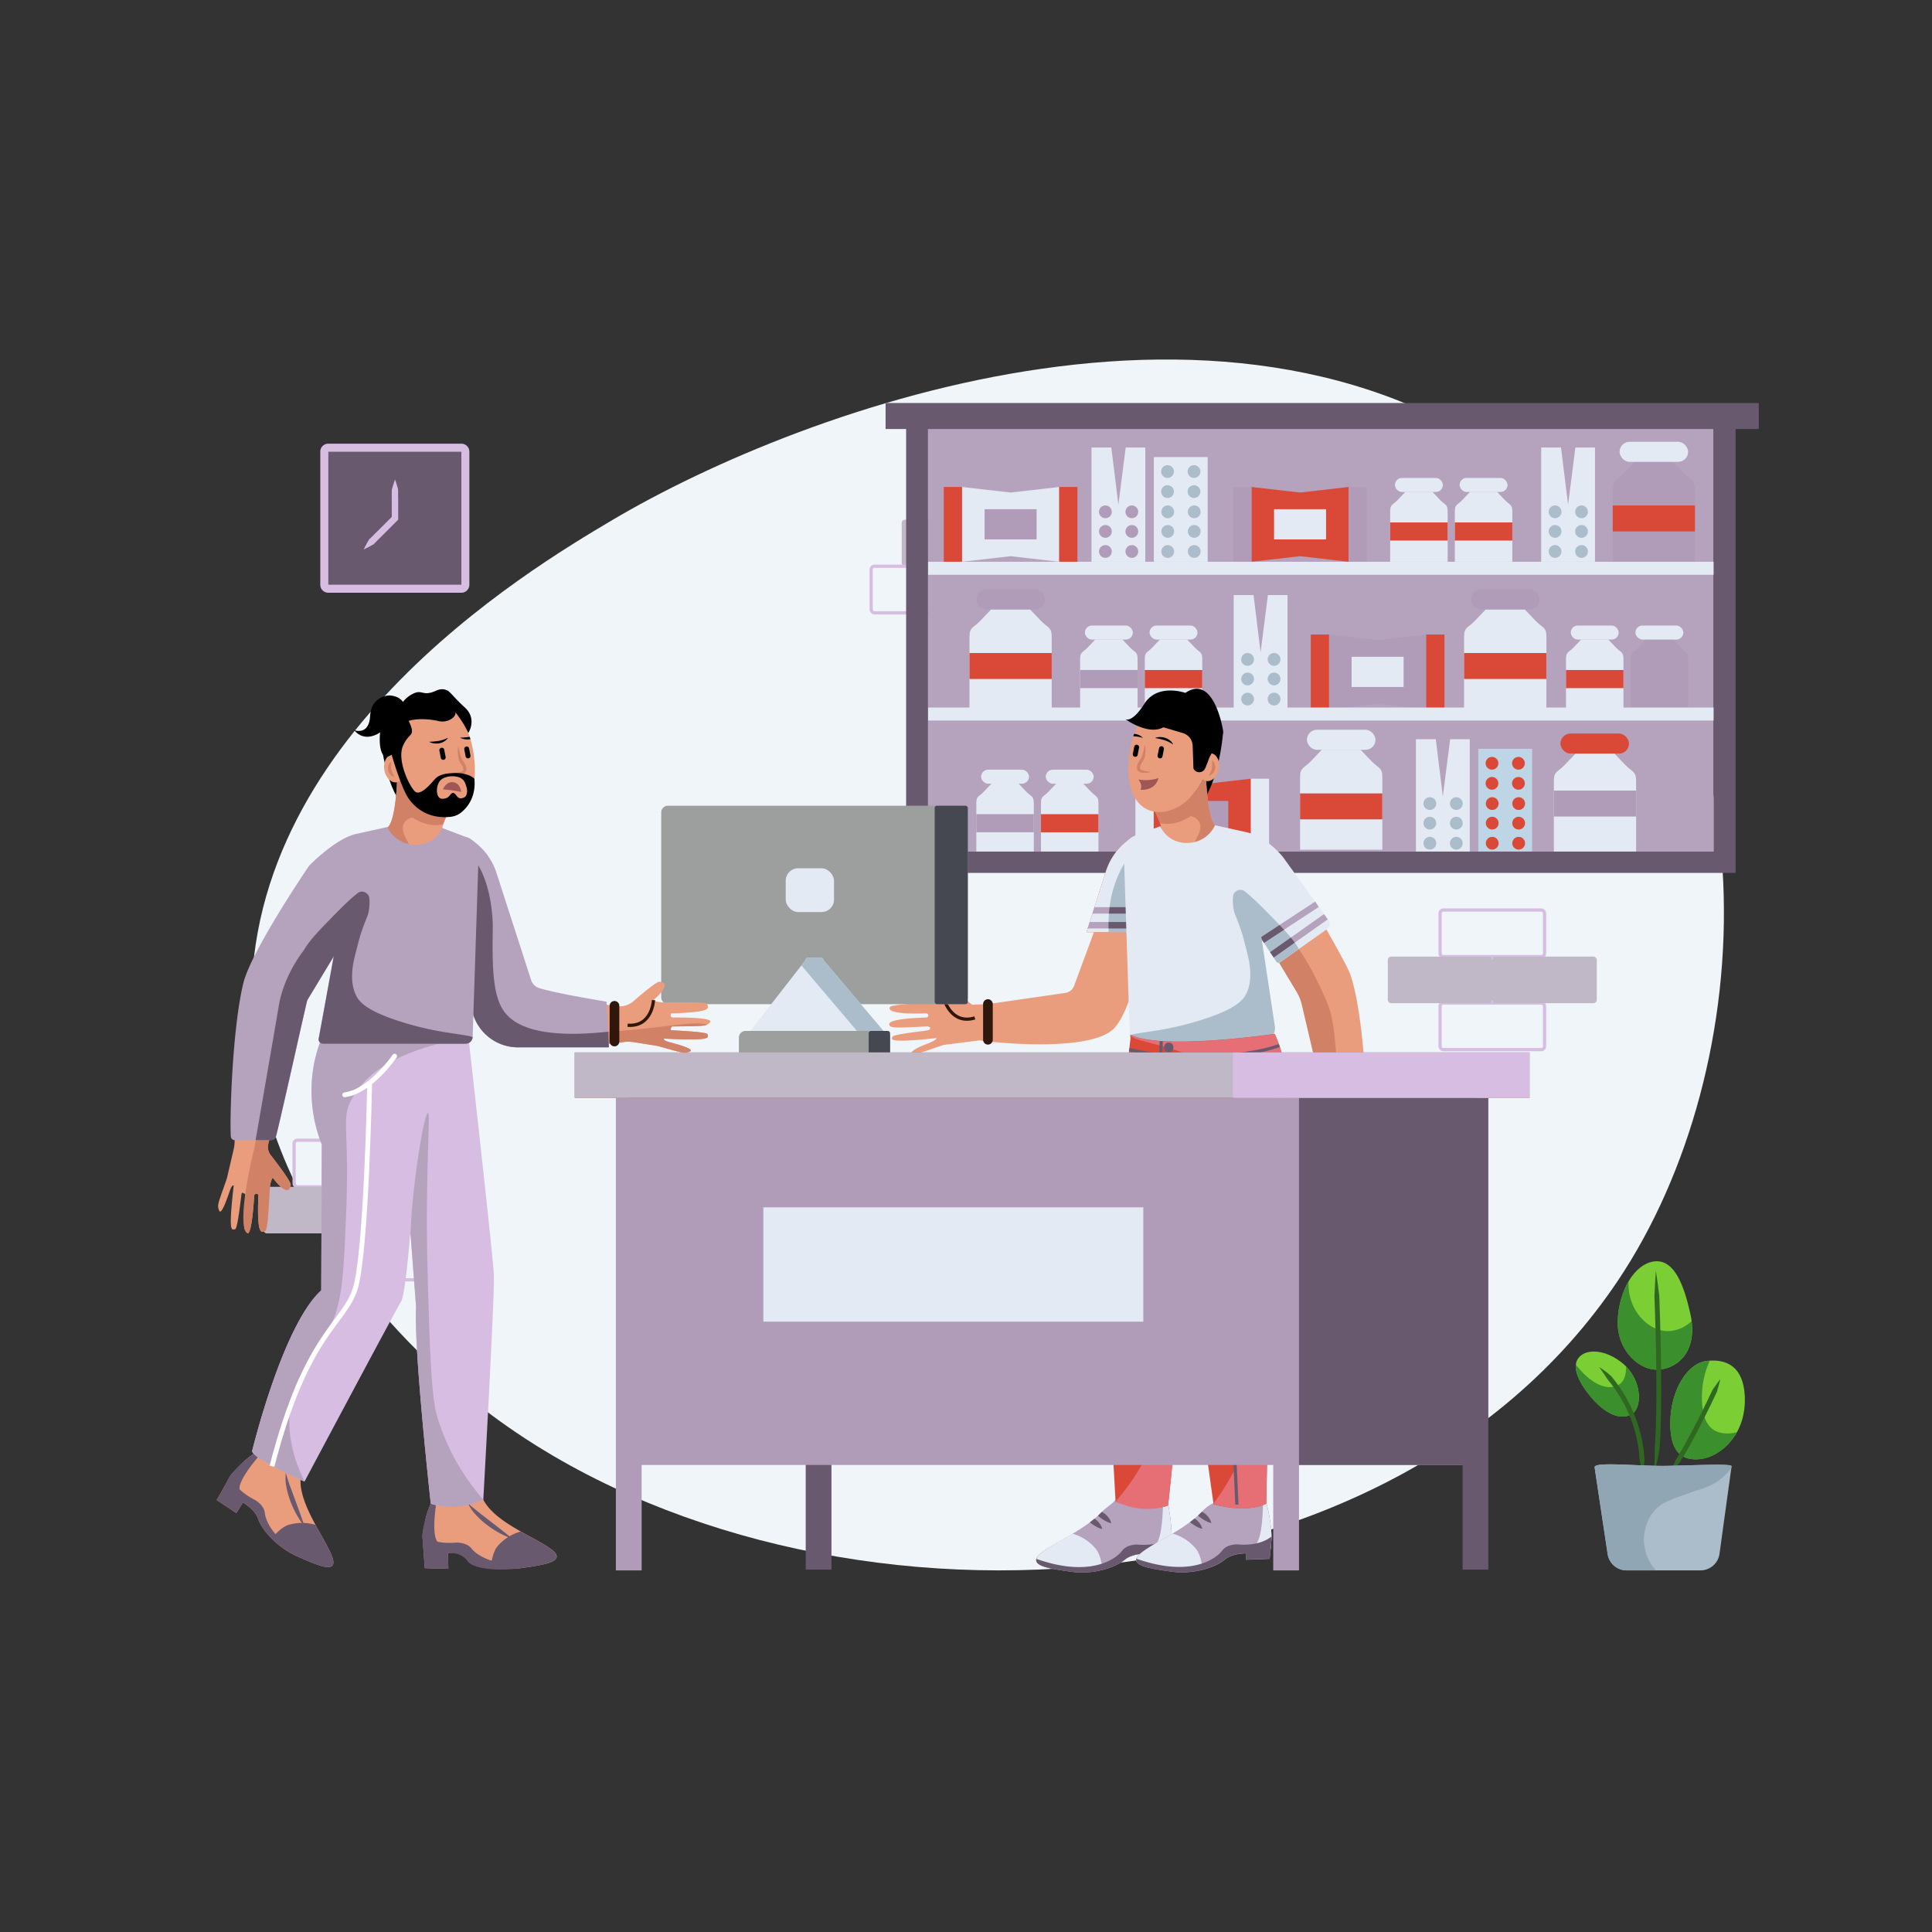 <svg id="SvgjsSvg2130" width="360" height="360" xmlns="http://www.w3.org/2000/svg" version="1.1" xmlns:xlink="http://www.w3.org/1999/xlink" xmlns:svgjs="http://svgjs.com/svgjs"><rect width="100%" height="100%" fill="#333333" stroke="none"/><defs id="SvgjsDefs2131"></defs><g id="SvgjsG2132"><svg xmlns="http://www.w3.org/2000/svg" viewBox="0 0 1200 900" width="360" height="360"><path fill="#eff5f9" d="M300.59,725.34C276.14,706.54,168.27,619,157.13,492.28,141.5,314.52,328.93,203.5,380.34,173,498.22,103.22,781.57-2.09,961.21,155.22c143.88,126,132.58,357.74,43.62,490.32C858.23,864,494.61,874.52,300.59,725.34Z" class="coloreff5f9 svgShape"></path><rect width="64.89" height="28.93" x="894.45" y="415.23" fill="none" stroke="#d7bde2" stroke-miterlimit="10" stroke-width="2" rx="2" class="colorStrokec9effb svgStroke"></rect><rect width="64.89" height="28.93" x="894.45" y="472.99" fill="none" stroke="#d7bde2" stroke-miterlimit="10" stroke-width="2" rx="2" class="colorStrokec9effb svgStroke"></rect><rect width="64.89" height="28.93" x="926.89" y="444.16" fill="#c1b8c7" rx="2" class="colorc9effb svgShape"></rect><rect width="64.89" height="28.93" x="862.01" y="444.16" fill="#c1b8c7" rx="2" class="colorc9effb svgShape"></rect><rect width="64.89" height="28.93" x="182.67" y="558.22" fill="none" stroke="#d7bde2" stroke-miterlimit="10" stroke-width="2" rx="2" class="colorStrokec9effb svgStroke"></rect><rect width="64.89" height="28.93" x="215.11" y="615.98" fill="none" stroke="#d7bde2" stroke-miterlimit="10" stroke-width="2" rx="2" class="colorStrokec9effb svgStroke"></rect><rect width="64.89" height="28.93" x="228.6" y="587.15" fill="#c1b8c7" rx="2" class="colorc9effb svgShape"></rect><rect width="64.89" height="28.93" x="163.71" y="587.15" fill="#c1b8c7" rx="2" class="colorc9effb svgShape"></rect><rect width="64.89" height="28.93" x="560.07" y="172.79" fill="#c1b8c7" rx="2" class="colorc9effb svgShape"></rect><rect width="64.89" height="28.93" x="581.99" y="230.65" fill="#c1b8c7" rx="2" class="colorc9effb svgShape"></rect><rect width="64.89" height="28.93" x="605.99" y="201.72" fill="none" stroke="#d7bde2" stroke-miterlimit="10" stroke-width="2" rx="2" class="colorStrokec9effb svgStroke"></rect><rect width="64.89" height="28.93" x="541.11" y="201.72" fill="none" stroke="#d7bde2" stroke-miterlimit="10" stroke-width="2" rx="2" class="colorStrokec9effb svgStroke"></rect><g fill="#000000" class="color000 svgShape"><path fill="#68596f" d="M284.53,215.93H206a4.72,4.72,0,0,1-4.76-4.76V132.66A4.73,4.73,0,0,1,206,127.9h78.51a4.73,4.73,0,0,1,4.76,4.76v78.51A4.86,4.86,0,0,1,284.53,215.93Z" class="colora04833 svgShape"></path><path fill="#d7bde2" d="M286.53,218.17h-82.6a5,5,0,0,1-5-5v-82.6a4.94,4.94,0,0,1,5-5h82.6a5,5,0,0,1,5,5v82.6A5,5,0,0,1,286.53,218.17Zm-82.6-87.6v82.6h82.64l0-82.59Z" class="colorffc065 svgShape"></path><path fill="#d7bde2" d="M225.93,191.27a63.09,63.09,0,0,1,3.4-6.3c1.7-1.5,3.2-3.2,4.9-4.8l9.7-9.7-.6,1.4v-12c0-2-.1-4,.1-6,.6-2,1.2-4,1.9-6a46.21,46.21,0,0,1,1.9,6c.1,2,0,4,.1,6v12.9l-.6.6-9.7,9.7c-1.6,1.6-3.3,3.2-4.8,4.9C230.23,189.07,228.13,190.27,225.93,191.27Z" class="colorffc065 svgShape"></path></g><g data-name="Medicine/box" fill="#000000" class="color000 svgShape"><rect width="487.94" height="265.81" x="576.41" y="113.12" fill="#b5a2bd" class="colorcc7829 svgShape"></rect><rect width="511.6" height="8.08" x="565.43" y="379.99" fill="#bed5e6" class="colorbed5e6 svgShape"></rect><path fill="#e3eaf3" d="M899.16,198.93H863.45V167.51c0-4.36,1.68-3.82,4.69-7l4.76-5h16.81l4.75,5c3,3.15,4.7,2.61,4.7,7Z" class="colore3eaf3 svgShape"></path><rect width="29.75" height="8.71" x="866.43" y="146.86" fill="#e3eaf3" rx="4.34" class="colore3eaf3 svgShape"></rect><rect width="35.7" height="11.26" x="863.45" y="174.49" fill="#da4937" class="coloref3e3b svgShape"></rect><path fill="#e3eaf3" d="M939.32,198.93h-35.7V167.51c0-4.36,1.68-3.82,4.69-7l4.75-5h16.82l4.75,5c3,3.15,4.69,2.61,4.69,7Z" class="colore3eaf3 svgShape"></path><rect width="29.75" height="8.71" x="906.59" y="146.86" fill="#e3eaf3" rx="4.34" class="colore3eaf3 svgShape"></rect><rect width="35.7" height="11.26" x="903.62" y="174.49" fill="#da4937" class="coloref3e3b svgShape"></rect><path fill="#e3eaf3" d="M1008.36,290.59h-35.7V259.17c0-4.35,1.68-3.82,4.69-7l4.75-5h16.81l4.76,5c3,3.14,4.69,2.61,4.69,7Z" class="colore3eaf3 svgShape"></path><rect width="29.75" height="8.71" x="975.63" y="238.53" fill="#e3eaf3" rx="4.34" class="colore3eaf3 svgShape"></rect><rect width="35.7" height="11.26" x="972.66" y="266.15" fill="#da4937" class="coloref3e3b svgShape"></rect><path fill="#b09cb9" d="M1048.53,290.59h-35.71V259.17c0-4.35,1.68-3.82,4.69-7l4.76-5h16.81l4.75,5c3,3.14,4.7,2.61,4.7,7Z" class="color54a4cc svgShape"></path><rect width="29.75" height="8.71" x="1015.8" y="238.53" fill="#e3eaf3" rx="4.34" class="colore3eaf3 svgShape"></rect><path fill="#e3eaf3" d="M706.58,290.59h-35.7V259.17c0-4.35,1.68-3.82,4.69-7l4.76-5h16.81l4.75,5c3,3.14,4.69,2.61,4.69,7Z" class="colore3eaf3 svgShape"></path><rect width="29.75" height="8.71" x="673.86" y="238.53" fill="#e3eaf3" rx="4.34" class="colore3eaf3 svgShape"></rect><rect width="35.7" height="11.26" x="670.88" y="266.15" fill="#b09cb9" class="color54a4cc svgShape"></rect><path fill="#e3eaf3" d="M746.75,290.59h-35.7V259.17c0-4.35,1.68-3.82,4.69-7l4.75-5H737.3l4.76,5c3,3.14,4.69,2.61,4.69,7Z" class="colore3eaf3 svgShape"></path><rect width="29.75" height="8.71" x="714.02" y="238.53" fill="#e3eaf3" rx="4.34" class="colore3eaf3 svgShape"></rect><rect width="35.7" height="11.26" x="711.05" y="266.15" fill="#da4937" class="coloref3e3b svgShape"></rect><path fill="#e3eaf3" d="M642.11,380.13h-35.7V348.71c0-4.35,1.68-3.82,4.69-7l4.75-5h16.81l4.76,5c3,3.14,4.69,2.61,4.69,7Z" class="colore3eaf3 svgShape"></path><rect width="29.75" height="8.71" x="609.38" y="328.06" fill="#e3eaf3" rx="4.34" class="colore3eaf3 svgShape"></rect><rect width="35.7" height="11.26" x="606.41" y="355.69" fill="#b09cb9" class="color54a4cc svgShape"></rect><path fill="#e3eaf3" d="M682.27,380.13h-35.7V348.71c0-4.35,1.68-3.82,4.69-7l4.76-5h16.81l4.75,5c3,3.14,4.69,2.61,4.69,7Z" class="colore3eaf3 svgShape"></path><rect width="29.75" height="8.71" x="649.55" y="328.06" fill="#e3eaf3" rx="4.34" class="colore3eaf3 svgShape"></rect><rect width="35.7" height="11.26" x="646.57" y="355.69" fill="#da4937" class="coloref3e3b svgShape"></rect><path fill="#b09cb9" d="M1052.78,198.93h-51.1V154c0-6.23,2.41-5.46,6.72-10l6.8-7.11h24.07l6.8,7.11c4.31,4.51,6.71,3.74,6.71,10Z" class="color54a4cc svgShape"></path><rect width="42.58" height="12.47" x="1005.94" y="124.4" fill="#e3eaf3" rx="6.22" class="colore3eaf3 svgShape"></rect><rect width="51.1" height="16.12" x="1001.68" y="163.95" fill="#da4937" class="coloref3e3b svgShape"></rect><path fill="#e3eaf3" d="M653.25,290.59h-51.1v-45c0-6.23,2.4-5.46,6.71-10l6.81-7.11h24.06l6.8,7.11c4.31,4.51,6.72,3.74,6.72,10Z" class="colore3eaf3 svgShape"></path><rect width="42.58" height="12.47" x="606.41" y="216.07" fill="#b09cb9" rx="6.22" class="color54a4cc svgShape"></rect><rect width="51.1" height="16.12" x="602.15" y="255.61" fill="#da4937" class="coloref3e3b svgShape"></rect><path fill="#e3eaf3" d="M960.47,290.59H909.36v-45c0-6.23,2.41-5.46,6.72-10l6.8-7.11H947l6.8,7.11c4.31,4.51,6.72,3.74,6.72,10Z" class="colore3eaf3 svgShape"></path><rect width="42.58" height="12.47" x="913.62" y="216.07" fill="#b09cb9" rx="6.22" class="color54a4cc svgShape"></rect><rect width="51.1" height="16.12" x="909.36" y="255.61" fill="#da4937" class="coloref3e3b svgShape"></rect><path fill="#e3eaf3" d="M858.59,377.78h-51.1v-45c0-6.24,2.4-5.47,6.71-10l6.81-7.11h24.06l6.81,7.11c4.31,4.5,6.71,3.73,6.71,10Z" class="colore3eaf3 svgShape"></path><rect width="42.58" height="12.47" x="811.75" y="303.26" fill="#e3eaf3" rx="6.22" class="colore3eaf3 svgShape"></rect><rect width="51.1" height="16.12" x="807.49" y="342.8" fill="#da4937" class="coloref3e3b svgShape"></rect><path fill="#e3eaf3" d="M1016.23,380.13h-51.1v-45c0-6.23,2.41-5.47,6.71-10l6.81-7.11h24.06l6.81,7.11c4.31,4.5,6.71,3.74,6.71,10Z" class="colore3eaf3 svgShape"></path><rect width="42.58" height="12.47" x="969.22" y="305.61" fill="#da4937" rx="6.22" class="coloref3e3b svgShape"></rect><rect width="51.1" height="16.12" x="965.13" y="341.04" fill="#b09cb9" class="color54a4cc svgShape"></rect><polygon fill="#e3eaf3" points="990.68 198.93 957.24 198.93 957.24 127.94 969.57 127.94 973.96 163.44 978.5 127.94 990.68 127.94 990.68 198.93" class="colore3eaf3 svgShape"></polygon><circle cx="965.89" cy="167.9" r="3.97" fill="#abbcca" class="colorabbcca svgShape"></circle><circle cx="965.89" cy="180.07" r="3.97" fill="#abbcca" class="colorabbcca svgShape"></circle><circle cx="965.89" cy="192.53" r="3.97" fill="#abbcca" class="colorabbcca svgShape"></circle><circle cx="982.32" cy="167.9" r="3.97" fill="#abbcca" class="colorabbcca svgShape"></circle><circle cx="982.32" cy="180.07" r="3.97" fill="#abbcca" class="colorabbcca svgShape"></circle><circle cx="982.32" cy="192.53" r="3.97" fill="#abbcca" class="colorabbcca svgShape"></circle><polygon fill="#e3eaf3" points="799.7 290.59 766.26 290.59 766.26 219.61 778.59 219.61 782.98 255.1 787.51 219.61 799.7 219.61 799.7 290.59" class="colore3eaf3 svgShape"></polygon><circle cx="774.9" cy="259.57" r="3.97" fill="#abbcca" class="colorabbcca svgShape"></circle><circle cx="774.9" cy="271.73" r="3.97" fill="#abbcca" class="colorabbcca svgShape"></circle><circle cx="774.9" cy="284.2" r="3.97" fill="#abbcca" class="colorabbcca svgShape"></circle><circle cx="791.34" cy="259.57" r="3.97" fill="#abbcca" class="colorabbcca svgShape"></circle><circle cx="791.34" cy="271.73" r="3.97" fill="#abbcca" class="colorabbcca svgShape"></circle><circle cx="791.34" cy="284.2" r="3.97" fill="#abbcca" class="colorabbcca svgShape"></circle><polygon fill="#e3eaf3" points="912.9 380.13 879.46 380.13 879.46 309.15 891.79 309.15 896.18 344.64 900.71 309.15 912.9 309.15 912.9 380.13" class="colore3eaf3 svgShape"></polygon><circle cx="888.1" cy="349.11" r="3.97" fill="#abbcca" class="colorabbcca svgShape"></circle><circle cx="888.1" cy="361.27" r="3.97" fill="#abbcca" class="colorabbcca svgShape"></circle><circle cx="888.1" cy="373.74" r="3.97" fill="#abbcca" class="colorabbcca svgShape"></circle><circle cx="904.54" cy="349.11" r="3.97" fill="#abbcca" class="colorabbcca svgShape"></circle><circle cx="904.54" cy="361.27" r="3.97" fill="#abbcca" class="colorabbcca svgShape"></circle><circle cx="904.54" cy="373.74" r="3.97" fill="#abbcca" class="colorabbcca svgShape"></circle><rect width="33.44" height="65.03" x="918.2" y="315.1" fill="#bed5e6" class="colorbed5e6 svgShape"></rect><circle cx="926.84" cy="349.11" r="3.97" fill="#da4937" class="coloref3e3b svgShape"></circle><circle cx="926.84" cy="361.27" r="3.97" fill="#da4937" class="coloref3e3b svgShape"></circle><circle cx="926.84" cy="373.74" r="3.97" fill="#da4937" class="coloref3e3b svgShape"></circle><circle cx="943.27" cy="349.11" r="3.97" fill="#da4937" class="coloref3e3b svgShape"></circle><circle cx="943.27" cy="361.27" r="3.97" fill="#da4937" class="coloref3e3b svgShape"></circle><circle cx="943.27" cy="373.74" r="3.97" fill="#da4937" class="coloref3e3b svgShape"></circle><circle cx="926.7" cy="324.08" r="3.97" fill="#da4937" class="coloref3e3b svgShape"></circle><circle cx="926.7" cy="336.55" r="3.97" fill="#da4937" class="coloref3e3b svgShape"></circle><circle cx="943.13" cy="324.08" r="3.97" fill="#da4937" class="coloref3e3b svgShape"></circle><circle cx="943.13" cy="336.55" r="3.97" fill="#da4937" class="coloref3e3b svgShape"></circle><polygon fill="#e3eaf3" points="711.37 198.93 677.94 198.93 677.94 127.94 690.26 127.94 694.65 163.44 699.19 127.94 711.37 127.94 711.37 198.93" class="colore3eaf3 svgShape"></polygon><circle cx="686.58" cy="167.9" r="3.97" fill="#b09cb9" class="color54a4cc svgShape"></circle><circle cx="686.58" cy="180.07" r="3.97" fill="#b09cb9" class="color54a4cc svgShape"></circle><circle cx="686.58" cy="192.53" r="3.97" fill="#b09cb9" class="color54a4cc svgShape"></circle><circle cx="703.01" cy="167.9" r="3.97" fill="#b09cb9" class="color54a4cc svgShape"></circle><circle cx="703.01" cy="180.07" r="3.97" fill="#b09cb9" class="color54a4cc svgShape"></circle><circle cx="703.01" cy="192.53" r="3.97" fill="#b09cb9" class="color54a4cc svgShape"></circle><rect width="33.44" height="65.03" x="716.67" y="133.89" fill="#e3eaf3" class="colore3eaf3 svgShape"></rect><circle cx="725.31" cy="167.9" r="3.97" fill="#abbcca" class="colorabbcca svgShape"></circle><circle cx="725.31" cy="180.07" r="3.97" fill="#abbcca" class="colorabbcca svgShape"></circle><circle cx="725.31" cy="192.53" r="3.97" fill="#abbcca" class="colorabbcca svgShape"></circle><circle cx="741.75" cy="167.9" r="3.97" fill="#abbcca" class="colorabbcca svgShape"></circle><circle cx="741.75" cy="180.07" r="3.97" fill="#abbcca" class="colorabbcca svgShape"></circle><circle cx="741.75" cy="192.53" r="3.97" fill="#abbcca" class="colorabbcca svgShape"></circle><circle cx="725.17" cy="142.88" r="3.97" fill="#abbcca" class="colorabbcca svgShape"></circle><circle cx="725.17" cy="155.34" r="3.97" fill="#abbcca" class="colorabbcca svgShape"></circle><circle cx="741.61" cy="142.88" r="3.97" fill="#abbcca" class="colorabbcca svgShape"></circle><circle cx="741.61" cy="155.34" r="3.97" fill="#abbcca" class="colorabbcca svgShape"></circle><polygon fill="#b09cb9" points="885.84 290.59 855.66 287.12 825.48 290.59 825.48 244.12 855.66 247.59 885.84 244.12 885.84 290.59" class="color54a4cc svgShape"></polygon><rect width="11.33" height="46.47" x="814.15" y="244.12" fill="#da4937" class="coloref3e3b svgShape"></rect><rect width="11.33" height="46.47" x="885.84" y="244.12" fill="#da4937" class="coloref3e3b svgShape"></rect><rect width="32.3" height="18.76" x="839.51" y="257.94" fill="#e3eaf3" class="colore3eaf3 svgShape"></rect><polygon fill="#da4937" points="837.67 198.93 807.49 195.46 777.31 198.93 777.31 152.46 807.49 155.93 837.67 152.46 837.67 198.93" class="coloref3e3b svgShape"></polygon><rect width="11.33" height="46.47" x="765.98" y="152.46" fill="#b09cb9" class="color54a4cc svgShape"></rect><rect width="11.33" height="46.47" x="837.67" y="152.46" fill="#b09cb9" class="color54a4cc svgShape"></rect><rect width="32.3" height="18.76" x="791.34" y="166.27" fill="#e3eaf3" class="colore3eaf3 svgShape"></rect><polygon fill="#e3eaf3" points="657.88 198.93 627.7 195.46 597.52 198.93 597.52 152.46 627.7 155.93 657.88 152.46 657.88 198.93" class="colore3eaf3 svgShape"></polygon><rect width="11.33" height="46.47" x="586.19" y="152.46" fill="#da4937" class="coloref3e3b svgShape"></rect><rect width="11.33" height="46.47" x="657.88" y="152.46" fill="#da4937" class="coloref3e3b svgShape"></rect><rect width="32.3" height="18.76" x="611.55" y="166.27" fill="#b09cb9" class="color54a4cc svgShape"></rect><polygon fill="#da4937" points="776.93 380.13 746.75 376.66 716.57 380.13 716.57 333.66 746.75 337.13 776.93 333.66 776.93 380.13" class="coloref3e3b svgShape"></polygon><rect width="11.33" height="46.47" x="705.24" y="333.66" fill="#e3eaf3" class="colore3eaf3 svgShape"></rect><rect width="11.33" height="46.47" x="776.93" y="333.66" fill="#e3eaf3" class="colore3eaf3 svgShape"></rect><rect width="32.3" height="18.76" x="730.6" y="347.47" fill="#b09cb9" class="color54a4cc svgShape"></rect><rect width="542.35" height="16.15" x="550.06" y="100.32" fill="#68596f" class="colora04833 svgShape"></rect><rect width="511.6" height="8.08" x="565.43" y="289.46" fill="#e3eaf3" class="colore3eaf3 svgShape"></rect><rect width="511.6" height="8.08" x="565.43" y="198.93" fill="#e3eaf3" class="colore3eaf3 svgShape"></rect><path fill="#68596f" d="M562.81,108.39V392.18H1078V108.39Zm501.54,270.54H576.41V113.12h487.94Z" class="colora04833 svgShape"></path></g><g data-name="Doctor/Head/Male" fill="#000000" class="color000 svgShape"><path d="M759.5,306.77S757,337.06,745,350.2s-.22-44.44-.22-44.44Z" fill="#000000" class="color000 svgShape"></path><path fill="#ea9d7d" d="M721,364.92c.63-2.22-2-7.61-3.6-10.72,10.86,1.66,23.78-6,30.51-19.56a4.74,4.74,0,0,0,1.29.47s1.06,28.21,7.17,28.56c7.15,6.13,30.51,26.89,25.75,36.53-4,8.07-25.56,3.91-57.71-2.31a16.14,16.14,0,0,1-8.39-4c-6.75-6.43-4.9-18-3.95-20.61C713.29,369.88,720.1,368.11,721,364.92Z" class="colorea9d7d svgShape"></path><path fill="#d18165" d="M744.45,368.13c4.27-9.24-4.69-11.2-4.69-11.2l.07-.13c-5.92,4-12.54,5.73-18.47,4.58l-.83-.19a46.46,46.46,0,0,0-3.13-7.06c10.86,1.66,23.16-6.72,29.89-20.29A2,2,0,0,0,749.2,335s.2,5.25.91,11.24h0c.93,7.93,2.77,17.19,6.26,17.39,9.69,8.22,33.09,29.16,28.39,38.45s-36.81,6-60.35-4.23c-3.59-1.56-6.52-3.08-8.66-4.26C730.46,395.24,740.62,376.42,744.45,368.13Z" class="colord18165 svgShape"></path><path fill="#ea9d7d" d="M734.2,281.42c12.39,2.41,20,18.2,18.25,36.53h.1c3.38.66,5.38,5,4.46,9.77s-4.42,8-7.81,7.38a2.76,2.76,0,0,1-2-1c-6.88,13.88-19.53,22.11-30.53,20C703,351.43,698.17,334.58,702.19,314S720.54,278.75,734.2,281.42Z" class="colorea9d7d svgShape"></path><path fill="#d18165" d="M752.66,322.17a4.71,4.71,0,0,1,1.8,2.34,5.45,5.45,0,0,1,.23,3.08,5.65,5.65,0,0,1-1.41,2.72,6.05,6.05,0,0,1-1.15.95,5.66,5.66,0,0,1-1.36.59,12.3,12.3,0,0,1,.65-1.26c.18-.42.42-.78.56-1.17a9.88,9.88,0,0,0,.76-2.24A13.71,13.71,0,0,0,752.66,322.17Z" class="colord18165 svgShape"></path><path fill="#9e5656" d="M708.35,340.54c10,.46,11.12-7.22,11.12-7.22a26.4,26.4,0,0,1-12.41.85S710,337.51,708.35,340.54Z" class="colorbe3e5f svgShape"></path><path fill="#d18165" d="M711.15,312.5a19.6,19.6,0,0,1,.12,6.26,10.5,10.5,0,0,1-.92,3.18c-.28.57-.55.92-.81,1.37s-.51.84-.73,1.26a5.49,5.49,0,0,0-.8,2.37,1.08,1.08,0,0,0,.29.81,2.87,2.87,0,0,0,.94.64,24.18,24.18,0,0,0,5.84,1,12.48,12.48,0,0,1-6.34.45,3.91,3.91,0,0,1-1.68-.88,3,3,0,0,1-.94-1.92,6.38,6.38,0,0,1,.93-3.44c.26-.48.54-.94.83-1.38s.62-.89.82-1.22a11.39,11.39,0,0,0,1-2.61C710.31,316.53,710.7,314.53,711.15,312.5Z" class="colord18165 svgShape"></path><path d="M717.4 308.39a45.4 45.4 0 015.89 1.37 19.72 19.72 0 012.71 1.1c.9.41 1.71 1 2.66 1.52a6.76 6.76 0 00-2-2.52 8.84 8.84 0 00-2.88-1.55 10.3 10.3 0 00-3.2-.51A8.14 8.14 0 00717.4 308.39zM707.17 306.45a9.11 9.11 0 00-2.76-.65c-.18.5-.34 1-.51 1.5h0a19 19 0 012.91.3c1 .14 1.92.46 3 .71A7 7 0 00707.17 306.45zM704.83 320.06a1.53 1.53 0 001.79-1.21l.86-4.4a1.53 1.53 0 10-3-.59l-.85 4.4A1.53 1.53 0 00704.83 320.06zM720.24 321a1.54 1.54 0 001.8-1.21l.86-4.4a1.53 1.53 0 10-3-.58L719 319.2A1.54 1.54 0 00720.24 321z" fill="#000000" class="color000 svgShape"></path><path d="M759.51,302.93s-5.64-34.63-23.25-22.56c0,0-17.18-6.18-25.37,6.64s-12.08,9.54-12.08,9.54S713,307,722.61,301.73l12.08,3.58a8.52,8.52,0,0,1,6.1,7.88l.49,14.18a4,4,0,0,0,7.32-.26c.74-1.74,1.51-3.67,2.22-5.64C753.31,314.57,761.2,309.36,759.51,302.93Z" fill="#000000" class="color000 svgShape"></path></g><g data-name="Doctor/Torso" fill="#000000" class="color000 svgShape"><path fill="#ea9d7d" d="M614.17,473.63l-10.32.42s-2.25-1.79-5.3-4.11c-5.75-4.39-14.37-10.72-16.14-10.61-2.71.16-7.42,2.13,4.3,11.16l-.09.08c-.39.29-2.2,1.48-6.83,1.76-5.33.33-23.28,1.55-26.2,2.65-1.58.59-5.13,5.35,21.48,4.41a1.43,1.43,0,0,1,1.51,1.61c-.09.49-.45.93-1.41,1-2.41.15-23.22.5-22.86,4.26.26,2.74,5.71,2.07,24,1.26,0,0,2.9.75.59,2.24-.8.51-21.42,2.44-22.43,4.07s-3.67,4.31,27.27.93c0,0,.54.31-2.15,1.88-2.86,1.67-11.32,3.92-13.48,7.07s4.11.65,20-4.69l22.28-2.82c14.73,2.07,69.85,6.77,83.54-7.45,12.83-13.32,19.73-61,19.73-61l-31.37-1-13.14,35.54a6.91,6.91,0,0,1-5.49,4.44l-49.32,7.12" class="colorea9d7d svgShape"></path><line x1="613.62" x2="613.62" y1="473.63" y2="495.82" fill="none" stroke="#2f170b" stroke-linecap="round" stroke-linejoin="round" stroke-width="6" class="colorStroke2f170b svgStroke"></line><path fill="#da4937" d="M674.82,429l12-37.55a39,39,0,0,1,13-19,28.61,28.61,0,0,1,5.06-3.22,1,1,0,0,1,1.44.94L704.34,429Z" class="coloref3e3b svgShape"></path><path fill="#e3eaf3" d="M674.82,429l12-37.55a39,39,0,0,1,13-19,28.61,28.61,0,0,1,5.06-3.22,1,1,0,0,1,1.44.94L704.34,429Z" class="colore3eaf3 svgShape"></path><path fill="#abbcca" d="M705.84,382.67,704.34,429H688.57c-.36-11.25.48-23.68,7-37.51,4.48-9.42,7.07-9.89,8.16-9.84A3.29,3.29,0,0,1,705.84,382.67Z" class="colorabbcca svgShape"></path><path fill="#ea9d7d" d="M850.31,563.33a23.72,23.72,0,0,1-.73-5.5c-.23-15.57-1.72-75-10.68-102-2.85-8.62-29.06-52.54-29.06-52.54l-37.44,7.92,33,54.79a27.41,27.41,0,0,1,3.19,7.83l20.11,85.65a8.1,8.1,0,0,1-1.49,6.82c-4.23,5.43-12.61,16.46-12.48,18.48.19,2.71,2.19,7.42,11.14-4.37,0,0,1.53,1.58,1.88,6.91s1.13,25.85,2.81,26.19,5.49,5.22,4.23-22.66c0,0,2.48-1.38,2.64,1s1.54,25.3,4.4,22.84,2-5.73,1.12-24c0,0,1.87-1.49,2.23-.61s2.41,22.52,4.22,22.4,4.32,3.64.74-27.26c0,0,1-.52,2.14,2.58s5.5,16.71,6.92,13,.63-4.13-4.81-19.94l-4.05-17.57Z" class="colorea9d7d svgShape"></path><path fill="#d18165" d="M772.4,411.19l8.83-1.87c6.6,8.38,14.8,14.46,25.48,30.1,8.33,12.19,13.72,24.59,16.11,29.83,6.56,14.36,5.23,21.69,9.6,57.12,2.63,21.28,3.94,31.92,5.32,37.48,0,0,9.88,39.86,5.06,49.73a2.78,2.78,0,0,1-1,1.12c-2.86,2.46-4.24-20.43-4.4-22.84s-2.64-1-2.64-1c1.26,27.88-2.54,23-4.23,22.66s-2.45-20.76-2.8-26.15h0v0c-.35-5.33-1.88-6.91-1.88-6.91-9,11.79-11,7.08-11.14,4.37-.13-2,8.25-13,12.48-18.48a8.1,8.1,0,0,0,1.49-6.82l-20.11-85.65a27.41,27.41,0,0,0-3.19-7.83Z" class="colord18165 svgShape"></path><polygon fill="#b5a2bd" points="676.85 422.66 703.36 422.66 703.36 426.66 675.57 426.66 676.85 422.66" class="color25beef svgShape"></polygon><path fill="#68596f" d="M688.52,422.66h14.84v4H688.52C688.5,425.34,688.5,424,688.52,422.66Z" class="color1a87c4 svgShape"></path><polygon fill="#b5a2bd" points="679.78 413.46 702.88 413.46 702.88 417.46 678.5 417.46 679.78 413.46" class="color25beef svgShape"></polygon><path fill="#68596f" d="M689.17,413.46h13.71v4H688.77C688.87,416.14,689,414.81,689.17,413.46Z" class="color1a87c4 svgShape"></path><path fill="#e3eaf3" d="M706,497.16h77.51a8.43,8.43,0,0,0,8.34-9.69l-18.3-120.72-18.84-4.17c-6.73,14.27-27.46,14.92-34.08.6l-14.3,5.44a10.88,10.88,0,0,0-8.3,11.15l.15,4.51q1.77,54.38,3.56,108.75C701.72,493.33,701.8,494.79,706,497.16Z" class="colore3eaf3 svgShape"></path><path fill="#e3eaf3" d="M824.11,427.21a4,4,0,0,0,1-5.68l-28.2-39.16s-10-12.88-23.35-15.62l-7.62,39.74,27,41a1.34,1.34,0,0,0,1.9.36Z" class="colore3eaf3 svgShape"></path><path fill="#abbcca" d="M792.86,447.45l-26.77-40.68.06-.39a4.33,4.33,0,0,1,6.89-2.8c5.11,3.89,11.64,10.58,17.62,16.71,6.24,6.4,12.94,13.27,16.05,19.13l-12,8.39A1.34,1.34,0,0,1,792.86,447.45Z" class="colorabbcca svgShape"></path><rect width="41.07" height="4" x="786.22" y="429.23" fill="#b5a2bd" transform="rotate(-35.22 806.77 431.241)" class="color25beef svgShape"></rect><path fill="#68596f" d="M801.77,432.31c.88,1.07,1.69,2.13,2.44,3.16l-13.08,9.24L790,443.08l-1.1-1.68Z" class="color1a87c4 svgShape"></path><rect width="40.65" height="4" x="780.67" y="420.85" fill="#b5a2bd" transform="rotate(-33.22 800.902 422.829)" class="color25beef svgShape"></rect><path fill="#68596f" d="M797.55,427.49l-12.46,8.16-1.05-1.6-1.14-1.74,11.87-7.77C795.71,425.52,796.65,426.51,797.55,427.49Z" class="color1a87c4 svgShape"></path><path fill="#abbcca" d="M701.71,493c5.88-2.07,21.16-2.14,44.31-9.44,21.73-6.84,26.1-12.4,28.08-16.38,4.65-9.35,1.61-21.22.36-26.1-2.24-8.76-2.88-12.11-7.38-23.22-1.51-3.73-2-12.76,0-13.5,2.33-.86,8.92,9.2,15.66,23.17l9.08,59.91a8.43,8.43,0,0,1-8.34,9.69H706a4.27,4.27,0,0,1-4.26-4.13Z" class="colorabbcca svgShape"></path><path fill="none" stroke="#2f170b" stroke-miterlimit="10" stroke-width="2" d="M586.39,470.54s4.32,16.18,19.09,11.71" class="colorStroke2f170b svgStroke"></path></g><g data-name="Doctor/Bottom" fill="#000000" class="color000 svgShape"><path fill="#68596f" d="M647.35,814.06c10.88-8.34,38.6-17,45.54-32.51,3.75,4.71,24.72,3.38,32.68,3h0s2.61,12.95,2,22-1.11,11.67-1.11,11.67l-14.77.56L712,815s-8.59-.38-13.62,3.93-18.76,9.34-32.87,7.35S636.46,822.4,647.35,814.06Z" class="color7c2f13 svgShape"></path><path fill="#b5a2bd" d="M665.54,826.26c14.1,2,27.83-3,32.86-7.34S712,815,712,815l-.37,3.89,14.77-.56s.46-2.57,1.11-11.67a76.66,76.66,0,0,0-.73-14.42c-.58-4.38-1.23-7.63-1.23-7.63-8,.34-28.25,1.55-32.67-3-2.13,2.57-6.17,5-8.58,7.52-.76.81-1.58,1.61-2.4,2.38s-1.42,1.23-2.14,1.84c-.93.76-1.88,1.53-2.88,2.27-10,7.46-22.61,13.2-29.54,18.5C636.47,822.4,651.43,824.26,665.54,826.26Z" class="color25beef svgShape"></path><path fill="#e3eaf3" d="M725.57 784.59h0s2.61 12.95 2 22c-.16 2.13-.3 3.89-.43 5.35-5.2.14-11.28-.27-8.89-3.22 4-4.89 4.07-24.06 4.07-24.06zM645.12 816.06a17.17 17.17 0 012.23-2c4.58-3.51 11.64-7.21 18.79-11.47a29 29 0 0114.54 9.49c3.29 4.14 3.56 10.9 4.45 12-3.65 3.83-40.74-.69-41.45-4.51 0 0 0-.09 0-.13A5.41 5.41 0 01645.12 816.06z" class="colore3eaf3 svgShape"></path><path fill="#68596f" d="M665.53 826.26c-11.33-1.61-23.19-3.12-21.8-8 34.73 12.23 50.18-.89 53.18-5s9.33-3.91 9.33-3.91c11.53 1 18-2.25 21.37-4.87 0 .71 0 1.42-.08 2.1-.66 9.1-1.11 11.67-1.11 11.67l-14.77.56L712 815s-8.59-.38-13.62 3.93S679.64 828.25 665.53 826.26zM681.92 791.45c.63.54 1.3 1.06 2 1.54a21 21 0 002.86 1.8 13 13 0 003.45 1.32 9.65 9.65 0 00-1.68-3.5 11.87 11.87 0 00-2.61-2.59 11.71 11.71 0 00-1.59-.95C683.56 789.88 682.74 790.68 681.92 791.45zM676.9 795.56c.46.35.92.7 1.39 1a26.2 26.2 0 002.86 1.8 13 13 0 003.45 1.32 9.57 9.57 0 00-1.68-3.5 11.87 11.87 0 00-2.61-2.59 4.79 4.79 0 00-.53-.34C678.85 794.05 677.9 794.82 676.9 795.56z" class="color7c2f13 svgShape"></path><path fill="#68596f" d="M709.51,814c10.88-8.34,37.2-14.91,44.14-30.39,3.75,4.71,24.9.34,32.86,0h0s3.83,13.88,3.18,23-1.11,11.67-1.11,11.67l-14.77.56.37-3.89s-8.59-.38-13.62,3.94-18.76,9.33-32.87,7.34S698.62,822.29,709.51,814Z" class="color7c2f13 svgShape"></path><path fill="#b5a2bd" d="M727.7,826.15c14.1,2,27.83-3,32.86-7.34s13.62-3.94,13.62-3.94l-.37,3.89,14.77-.56s.46-2.57,1.11-11.67c.33-4.54-.67-9.94-1.24-14.31a57.57,57.57,0,0,0-1.94-8.65c-8,.33-27.45,1.4-32.85,0a24.44,24.44,0,0,0-7.18,5.4c-.76.82-1.58,1.61-2.4,2.39-.71.62-1.42,1.23-2.14,1.83-.93.77-1.88,1.53-2.88,2.27-10,7.46-22.61,13.2-29.54,18.5C698.63,822.3,713.59,824.15,727.7,826.15Z" class="color25beef svgShape"></path><path fill="#e3eaf3" d="M786.51 783.56h0s3.83 13.88 3.18 23c-.16 2.13-.3 3.89-.43 5.36-5.2.14-11.28-.28-8.89-3.22 4-4.9 4.07-24.07 4.07-24.07C785.7 784.56 785.6 783.6 786.51 783.56zM707.28 816a17.93 17.93 0 012.23-2c4.58-3.51 11.64-7.21 18.79-11.47A29 29 0 01742.84 812c3.29 4.14 3.56 10.9 4.45 12-3.65 3.82-40.74-.7-41.45-4.52 0 0 0-.08 0-.13A5.44 5.44 0 01707.28 816z" class="colore3eaf3 svgShape"></path><path fill="#68596f" d="M727.69 826.15c-11.33-1.6-23.19-3.12-21.8-8 34.73 12.23 50.18-.89 53.18-5s9.33-3.91 9.33-3.91c11.53 1 18.05-2.25 21.37-4.88 0 .72 0 1.42-.08 2.1-.66 9.1-1.11 11.67-1.11 11.67l-14.77.56.37-3.89s-8.59-.38-13.62 3.94S741.8 828.14 727.69 826.15zM744.08 791.35c.63.53 1.3 1 2 1.53a20.07 20.07 0 002.86 1.8 13.4 13.4 0 003.45 1.33 9.7 9.7 0 00-1.68-3.51 12.1 12.1 0 00-2.61-2.59 11.71 11.71 0 00-1.59-.95C745.72 789.78 744.9 790.57 744.08 791.35zM739.06 795.45c.46.35.92.7 1.39 1a24.76 24.76 0 002.86 1.8 13.4 13.4 0 003.45 1.33 9.54 9.54 0 00-1.68-3.51 12.1 12.1 0 00-2.61-2.59c-.16-.12-.35-.23-.53-.34C741 794 740.06 794.71 739.06 795.45z" class="color7c2f13 svgShape"></path><path fill="#da4937" d="M793.21,562a90.78,90.78,0,0,0,5.86-43,89.49,89.49,0,0,0-7.32-26.85s-69.82,10.36-89.34.59c0,0-15.62,138.54-16.11,150.74s6.59,139.13,6.59,139.13,19,7.64,32.63,2.44c0,0,10.74-97.31,9.11-122l.89-16.82c.54,12.2,18.24,138.08,18.24,138.08s19.53,6,32.72-.31c0,0,2.54-97.86-1.16-122.37l-.36-47Z" class="coloref3e3b svgShape"></path><path fill="#e66f76" d="M737.07,601.08c-2.6-30-8-58.77-9.76-58.58-1.35.14,0,15.07.49,49.31.36,27.92-.19,46.68-1,73.22-1.53,51.8-3.6,60.69-5.83,67.85a139.26,139.26,0,0,1-28.1,49.8c6.41,2.88,16.78,6.19,28.37,3.63a38.77,38.77,0,0,0,4.26-1.19s10.74-97.31,9.11-122l3.47-45.36C738,613.16,737.69,608.16,737.07,601.08Z" class="colorc82833 svgShape"></path><path fill="#e66f76" d="M799.07,519.07a89.49,89.49,0,0,0-7.32-26.85s-69.82,10.36-89.34.6h0c-.76,5.69,53.65,6.82,72.12,40.89,4.59,8.47,3.48,104,4.58,130.51,2.17,51.78.73,60.79-1,68.1a139.1,139.1,0,0,1-24.43,51.6l0,.09c1.34.49,2.85,1,4.5,1.43,5.25,1.11,14.29,2.4,22.46.56.51-.13,1-.25,1.53-.4a37.77,37.77,0,0,0,3.89-1.4l.51-.26c0-.11-.12-3,.06-8.15.51-24.08,1.69-93.95-1.35-114.13l-.36-47,1-6.7v-.05l0-.08,7.18-45.8h0A90.78,90.78,0,0,0,799.07,519.07Z" class="colorc82833 svgShape"></path><path fill="#68596f" d="M743.52,507.13c15.53,0,36-1.27,51.42-6.79l-.67-1.88c-25.61,9.18-65.65,6.4-72.26,5.86l.25-7.63-2-.06-.31,9.51.93.09C721.09,506.25,730.58,507.13,743.52,507.13Z" class="color7c2f13 svgShape"></path><path fill="#68596f" d="M720.89 506.23l.18-2a131.51 131.51 0 01-19.41-3.37l-.53 1.93A133.32 133.32 0 00720.89 506.23zM726.47 543.05l1.68-1.09c-7-10.75-4.3-36.2-4.27-36.46l-2-.22C721.77 506.36 719.09 531.71 726.47 543.05zM787.54 543.47l.5-1.94c-12.43-3.15-27.71-23.68-27.87-23.89l-1.61 1.19C759.21 519.7 774.43 540.14 787.54 543.47zM725.94 503.57c-3.86 0-3.87-6 0-6s3.87 6 0 6z" class="color7c2f13 svgShape"></path><path fill="#68596f" d="M767.26,784.62l2-.09c0-.85-3.87-85.44-6-127.24-2.84-55.27,9.46-124.21,9.58-124.9l-2-.36c-.13.69-12.47,69.86-9.62,125.36C763.4,699.19,767.22,783.77,767.26,784.62Z" class="color7c2f13 svgShape"></path></g><g fill="#000000" class="color000 svgShape"><path fill="#7bce34" d="M1049.89,665.92c-3.89-17.45-9.86-33.86-22.3-32.45s-22.38,18.46-22.76,37.57c-.35,17.87,13.75,31,26.19,29.6S1054.79,687.88,1049.89,665.92Z" class="color7bce34 svgShape"></path><path fill="#3c8f2d" d="M1037.7,676.68c-12.45,1.41-26.54-11.73-26.19-29.61,0-.4,0-.81,0-1.22a52.52,52.52,0,0,0-6.73,25.19c-.35,17.87,13.75,31,26.19,29.6,11.53-1.31,22.09-11.15,19.69-30.06A22,22,0,0,1,1037.7,676.68Z" class="color3c8f2d svgShape"></path><path fill="#7bce34" d="M1083.71,716.88c-1-17.85-11-23-23.49-21.59s-22.37,18.45-22.75,37.56c-.36,17.88,6.24,24.8,18.68,23.39S1085,741,1083.71,716.88Z" class="color7bce34 svgShape"></path><path fill="#3c8f2d" d="M1075.79,740.16c-12.44,1.41-19-5.52-18.68-23.39a54.19,54.19,0,0,1,4.85-21.64c-.57,0-1.15.09-1.74.16-12.44,1.41-22.37,18.45-22.75,37.56-.36,17.88,6.24,24.8,18.68,23.39,7.77-.88,17.1-6.62,22.69-16.67A22.74,22.74,0,0,1,1075.79,740.16Z" class="color3c8f2d svgShape"></path><path fill="#7bce34" d="M1007.42,696.42c-10-8-21.37-8.91-26.39-3.69s-1.49,14.7,7.31,25.17c8.23,9.8,18.43,15.12,25.79,10C1020.05,723.68,1020,706.55,1007.42,696.42Z" class="color7bce34 svgShape"></path><path fill="#3c8f2d" d="M1010,698.8c.14,4.91-1.28,9-3.79,10.78-7.36,5.18-17.57-.14-25.79-9.94-.57-.68-1.12-1.35-1.64-2-.58,5.34,3,12.54,9.54,20.28,8.23,9.8,18.43,15.12,25.79,10C1019.61,724,1019.94,709,1010,698.8Z" class="color3c8f2d svgShape"></path><path fill="#2e6821" d="M993.21 699.13a48.46 48.46 0 017.62 5.72 7.27 7.27 0 01.74.92c.24.32.49.63.73.93.49.63 1 1.22 1.46 1.87.91 1.29 1.89 2.53 2.74 3.86a86.39 86.39 0 018.81 16.72 84 84 0 015.06 18.21l.39 2.33c.06.39.14.78.18 1.17l.1 1.18c.12 1.57.28 3.14.39 4.72a39.89 39.89 0 01-.57 4.73c-.25 1.57-.52 3.12-.82 4.66-.28-1.57-.55-3.11-.79-4.65s-.39-3.06-.81-4.57c-.15-1.52-.24-3-.38-4.56l-.1-1.14c0-.38-.12-.75-.17-1.13l-.38-2.25a81.31 81.31 0 00-4.89-17.59 82.5 82.5 0 00-8.51-16.15c-.82-1.29-1.77-2.49-2.65-3.73s-1.89-2.39-2.85-3.57C996.87 704.2 995.12 701.65 993.21 699.13zM1028.47 639.48c.87 5.22 1.52 10.46 2.16 15.7l.5 15.78c.3 10.52.53 21 .63 31.57s.08 21.07-.21 31.61c-.15 5.27-.38 10.55-.79 15.83-.43 2.62-.91 5.24-1.51 7.84a35.81 35.81 0 01-2.49 7.58l.4-1.94.23-2c.13-1.3.21-2.61.27-3.91.1-2.62.15-5.23.11-7.86.4-5.2.63-10.44.78-15.68.29-10.48.31-21 .21-31.49s-.33-21-.63-31.51c-.16-5.25-.31-10.51-.53-15.76C1027.85 650 1028.09 644.76 1028.47 639.48zM1037.44 764.17c1.29-2.46 2.36-5 3.43-7.49 1.47-2.27 2.83-4.62 4.19-7 2.7-4.71 5.24-9.53 7.76-14.36s4.93-9.72 7.31-14.62l3.55-7.37c1.57-2.28 3.14-4.55 4.85-6.77-.62 2.72-1.39 5.39-2.15 8l-3.55 7.4q-3.6 7.38-7.35 14.69c-2.53 4.85-5.09 9.7-7.82 14.47l-2.07 3.56c-.73 1.17-1.41 2.37-2.15 3.53A40.68 40.68 0 011037.44 764.17z" class="color2e6821 svgShape"></path><path fill="#abbcca" d="M1056.18,825.4h-45.85a11.94,11.94,0,0,1-11.81-10.17l-8.08-53.81c-.56-3.73,26.87-.78,43.67-.94,15.82-.16,41.68-1.64,41.4.23L1068,815.23A11.94,11.94,0,0,1,1056.18,825.4Z" class="colorabbcca svgShape"></path><path fill="#91a6b5" d="M1033,760.49c-16.79.17-43.09-2.8-42.53.93l8.08,53.81a11.94,11.94,0,0,0,11.81,10.17h18.14a28.93,28.93,0,0,1-7.47-19.17c0-1.46.18-10.9,7-18.44,4.1-4.5,10.74-6.8,24-11.41,6.39-2.21,11.49-3.32,17-8a39.15,39.15,0,0,0,6.28-6.33l.18-1.34C1075.79,758.84,1048.8,760.33,1033,760.49Z" class="color91a6b5 svgShape"></path></g><g fill="#000000" class="color000 svgShape"><rect width="190.42" height="123.25" x="410.69" y="350.45" fill="#9d9f9f" rx="4.1" class="color9d9f9f svgShape"></rect><rect width="20.56" height="123.25" x="580.55" y="350.45" fill="#454851" rx="1.35" class="color454851 svgShape"></rect><path fill="#e3eaf3" d="M548.76,490.33H466.05l34.29-44a1.52,1.52,0,0,1,1.53-1.53h8.06a1.52,1.52,0,0,1,1.53,1.53Z" class="colore3eaf3 svgShape"></path><path fill="#abbcca" d="M511.46,446.32a1.52,1.52,0,0,0-1.53-1.53h-8.06a1.52,1.52,0,0,0-1.53,1.53l-2.58,3.3,34.49,40.71h16.51Z" class="colorabbcca svgShape"></path><path fill="#9d9f9f" d="M463,490.33h85.71a4.1,4.1,0,0,1,4.1,4.1v9.27a0,0,0,0,1,0,0H458.95a0,0,0,0,1,0,0v-9.27A4.1,4.1,0,0,1,463,490.33Z" class="color9d9f9f svgShape"></path><path fill="#454851" d="M541.09,490.33h10.22a1.54,1.54,0,0,1,1.54,1.54V503.7a0,0,0,0,1,0,0H539.55a0,0,0,0,1,0,0V491.87A1.54,1.54,0,0,1,541.09,490.33Z" class="color454851 svgShape"></path><rect width="30" height="27.21" x="488.02" y="389.29" fill="#e3eaf3" rx="7.76" class="colore3eaf3 svgShape"></rect></g><g fill="#000000" class="color000 svgShape"><rect width="16" height="293.04" x="500.44" y="531.87" fill="#68596f" class="color396e8e svgShape"></rect><rect width="525.91" height="236.04" x="390.53" y="523.87" fill="#b09cb9" class="color54a4cc svgShape"></rect><rect width="117.6" height="236.04" x="798.83" y="523.87" fill="#68596f" class="color396e8e svgShape"></rect><rect width="236" height="71" x="474.13" y="599.9" fill="#e3eaf3" class="colore3eaf3 svgShape"></rect><rect width="16" height="293.54" x="382.53" y="531.87" fill="#b09cb9" class="color54a4cc svgShape"></rect><rect width="593.01" height="28.17" x="356.98" y="503.7" fill="#895237" class="color895237 svgShape"></rect><rect width="16" height="293.04" x="908.44" y="531.87" fill="#68596f" class="color396e8e svgShape"></rect><rect width="16" height="293.54" x="790.83" y="531.87" fill="#b09cb9" class="color54a4cc svgShape"></rect><rect width="593.01" height="28.17" x="356.98" y="503.7" fill="#c1b8c7" class="colorc9effb svgShape"></rect><rect width="184.15" height="28.17" x="765.83" y="503.7" fill="#d7bde2" class="color87dbf6 svgShape"></rect></g><g data-name="Patient/Head/Male" fill="#000000" class="color000 svgShape"><path fill="#000001" d="M241.14 282s-10.66.53-11.26 12.75-9.79 8.81-9.79 8.81 6.15 9.36 18.47-.36 13.93-11 13.93-11-.05-9.72-10.55-10.26M236.3 307.57s2.5 30.3 14.48 43.44.22-44.44.22-44.44z" class="color000001 svgShape"></path><path fill="#ea9d7d" d="M274.79,365.73c-.63-2.22,1.95-7.61,3.6-10.72-10.85,1.66-23.78-6-30.51-19.56a4.41,4.41,0,0,1-1.29.46s-1.05,28.22-7.17,28.56c-7.15,6.14-30.51,26.9-25.75,36.53,4,8.08,25.56,3.91,57.72-2.3a16.21,16.21,0,0,0,8.39-4c6.74-6.44,4.9-18,4-20.61C282.5,370.68,275.69,368.92,274.79,365.73Z" class="colorea9d7d svgShape"></path><path fill="#d18165" d="M251.34,368.94c-4.27-9.24,4.69-11.2,4.69-11.2l-.06-.13c5.92,4,12.53,5.73,18.46,4.57.28-.05.55-.12.83-.19a47.36,47.36,0,0,1,3.13-7.06c-10.85,1.67-23.16-6.71-29.89-20.28a2,2,0,0,1-1.91,1.19s-.2,5.25-.91,11.24h0c-.94,7.92-2.78,17.19-6.27,17.38-9.69,8.23-33.09,29.17-28.39,38.45s36.81,6,60.36-4.22c3.58-1.56,6.52-3.08,8.65-4.26C265.33,396.05,255.17,377.23,251.34,368.94Z" class="colord18165 svgShape"></path><path fill="#ea9d7d" d="M261.6,282.22c-12.4,2.42-20,18.21-18.26,36.54h-.09c-3.39.66-5.39,5-4.47,9.77s4.42,8,7.81,7.37a2.7,2.7,0,0,0,2-1c6.89,13.87,19.53,22.11,30.53,20,13.66-2.66,18.49-19.51,14.46-40.14S275.25,279.56,261.6,282.22Z" class="colorea9d7d svgShape"></path><path fill="#9e5656" d="M275.1,340.32a84.39,84.39,0,0,1,11.29,1.54s-.37-5.36-4.85-6S275.1,340.32,275.1,340.32Z" class="colorbe3e5f svgShape"></path><path fill="#d18165" d="M284.68,313.43c.45,2,.84,4,1.39,5.93a11.78,11.78,0,0,0,1.06,2.6c.19.34.54.8.82,1.23s.57.89.83,1.37a6.41,6.41,0,0,1,.93,3.44,3,3,0,0,1-.94,1.92,3.8,3.8,0,0,1-1.68.88,12.37,12.37,0,0,1-6.34-.45,23.54,23.54,0,0,0,5.83-1,2.82,2.82,0,0,0,.95-.64,1.12,1.12,0,0,0,.29-.81,5.42,5.42,0,0,0-.8-2.36c-.22-.42-.47-.84-.74-1.26s-.53-.81-.8-1.38a10.15,10.15,0,0,1-.92-3.18A19.32,19.32,0,0,1,284.68,313.43Z" class="colord18165 svgShape"></path><path fill="#000001" d="M266.56 310.74a43.59 43.59 0 006-.58 18.37 18.37 0 002.83-.73c1-.29 1.84-.74 2.85-1.15a6.85 6.85 0 01-2.34 2.23 8.82 8.82 0 01-3.06 1.16 10.67 10.67 0 01-3.24.07A8 8 0 01266.56 310.74zM291.74 307.65c.16.48.32 1 .47 1.46l-.15 0a10.37 10.37 0 01-3.24.07 8 8 0 01-3.05-1A44.78 44.78 0 00291.74 307.65zM291 321a1.52 1.52 0 01-1.79-1.21l-.86-4.4a1.53 1.53 0 013-.58l.85 4.4A1.52 1.52 0 01291 321zM275.59 321.93a1.52 1.52 0 01-1.8-1.21l-.86-4.39a1.53 1.53 0 113-.59l.86 4.4A1.53 1.53 0 01275.59 321.93z" class="color000001 svgShape"></path><path fill="#d18165" d="M243.13,323a13.74,13.74,0,0,0-.07,5,10.54,10.54,0,0,0,.75,2.24c.14.39.38.75.57,1.17s.45.78.64,1.26a6.51,6.51,0,0,1-1.36-.59,6.06,6.06,0,0,1-1.14-.95,5.57,5.57,0,0,1-1.42-2.73,5.43,5.43,0,0,1,.23-3.07A4.74,4.74,0,0,1,243.13,323Z" class="colord18165 svgShape"></path><path fill="#000001" d="M243.25,318.7s5.86,20.62,10.68,27.46c4.46,6.32,12.8,12.57,25.79,11.2a12.83,12.83,0,0,0,6.75-2.74c3.8-3.07,9.24-9.53,8.2-20.93,0,0-3.31-3.75-12.23-3.56s-11.17,2.48-12.7,4.21S261.4,344.4,258,341.79s-11.61-19.39-7.74-28.43,8.33-5.3,3.6-15.6c0,0,6.77-2.48,18.6.12a10.38,10.38,0,0,0,7.2-.94c1.78-1,3.38-2.42,3.23-4.45a64.71,64.71,0,0,1,8,12.77s5.73-8.71-2.27-15.93c-6.81-6.15-8.94-9.83-11.22-10.69-4.52-1.71-6.41,1-10.86,1.78s-5.3-2.05-10.48.71-7.39,6.93-9.16,10.88c0,0-5.09-.7-9.73,8.43C235.13,304.49,234.4,325.12,243.25,318.7Zm30.43,15.84c1.21-1.17,4.71-3.07,9.79-2.17,4.85.85,5.5,4,6.25,6.4a8.11,8.11,0,0,1,.34,3.56c-.34,2.4-1.57,3.28-3.7,3.52-2.64.28-3.22-3.57-5.11-3.36s-1.62,3.46-6.3,3.66S270.56,337.54,273.68,334.54Z" class="color000001 svgShape"></path></g><g data-name="Patient/Bottom" fill="#000000" class="color000 svgShape"><path fill="#ea9d7d" d="M324 823.94c-14 2-27.63-2.68-32.63-6.78s-13.13-2.48-13.13-2.48l.24 9.75L263.85 824s-.72-9.67-1.38-18.37c-.33-4.36 1.09-6.78 1.65-11s3.58-11 3.58-11c7.9.26 28.26 1.45 32-3.07a28.55 28.55 0 005.69 7.84c.75.77 1.56 1.53 2.38 2.27s1.4 1.16 2.12 1.73c.93.73 1.87 1.45 2.86 2.16 10 7.06 22.46 12.47 29.35 17.49C352.88 820 338 821.93 324 823.94zM184.46 816.61c-12.94-5.72-22-16.93-24.06-23.06s-9.51-10.28-9.51-10.28l-4.1 6.54-12.2-8.14s3.35-5.52 7.41-13.25c2-3.86 4.53-5.16 7.22-8.41s8.85-7.4 8.85-7.4c6.56 4.41 23.18 16.23 28.73 14.36a28.3 28.3 0 00.66 9.66c.23 1.06.51 2.13.82 3.19.28.88.57 1.73.87 2.6.4 1.11.82 2.22 1.29 3.34 4.69 11.28 12.41 22.49 15.58 30.4C211 828.6 197.4 822.33 184.46 816.61z" class="colorea9d7d svgShape"></path><path fill="#68596f" d="M267.7 783.69h0s-5.88 13.23-5.22 21.94c.15 2 .29 3.72.42 5.12 5.17.1 11.2-.34 8.83-3.15-3.94-4.66-.77-23.82-.77-23.82zM344.29 814a17.08 17.08 0 00-2.22-1.9c-4.55-3.32-11.56-6.82-18.66-10.84a29.24 29.24 0 00-14.42 9.2c-3.27 4-3.53 10.46-4.41 11.56 3.62 3.64 40.43-1 41.13-4.64a.53.53 0 000-.12A5.14 5.14 0 00344.29 814z" class="color7c2f13 svgShape"></path><path fill="#68596f" d="M324 823.94c11.24-1.62 23-3.16 21.64-7.8-34.47 12-49.82-.46-52.8-4.34s-9.26-3.68-9.26-3.68c-11.45 1-17.92-2-21.22-4.5 0 .68 0 1.36.09 2 .65 8.7 1.38 18.37 1.38 18.37l14.66.43-.24-9.75s7.66-1.22 12.38 5.2C294.16 824.65 310 826 324 823.94zM290.66 783.69a26.63 26.63 0 005.08 7.37 50.1 50.1 0 006.61 6 61.82 61.82 0 007.43 4.89c1.29.72 2.62 1.38 4 2s2.73 1.18 4.15 1.65c-1.09-1-2.24-2-3.38-2.9s-2.27-1.85-3.44-2.73c-2.27-1.82-4.61-3.54-6.89-5.32s-4.58-3.53-6.84-5.33S292.84 785.73 290.66 783.69zM158.08 752.61h0s-12 8.09-16.07 15.82c-.95 1.81-1.72 3.31-2.36 4.57 4.33 2.82 9.68 5.65 9.16 2-.87-6 12-20.6 12-20.6C159.75 753.72 158.82 753.11 158.08 752.61zM206.9 819a15.63 15.63 0 00-.87-2.78c-2.09-5.24-6.18-11.92-10.06-19.1a29.38 29.38 0 00-17.11.15c-4.88 1.65-8.54 7-9.87 7.46 1.14 5 34.79 20.62 37.33 17.9l.08-.1A5 5 0 00206.9 819z" class="color7c2f13 svgShape"></path><path fill="#68596f" d="M184.47 816.61c10.39 4.6 21.19 9.53 22.47 4.87-35.57-8.13-42-26.83-42.44-31.7s-5.9-8-5.9-8c-10.24-5.21-14.12-11.21-15.6-15.08-.35.59-.69 1.18-1 1.76-4.06 7.73-7.41 13.24-7.41 13.24l12.2 8.14 4.09-6.54s7.45 4.16 9.52 10.28S171.53 810.9 184.47 816.61zM177.54 764.79a26.84 26.84 0 00.39 8.94 50.81 50.81 0 002.42 8.6 60.22 60.22 0 003.7 8.09c.71 1.3 1.49 2.56 2.28 3.82s1.69 2.45 2.64 3.6c-.36-1.46-.85-2.86-1.32-4.25s-1-2.78-1.47-4.14c-1-2.75-2-5.45-3-8.17s-2-5.41-3-8.14S178.31 767.67 177.54 764.79z" class="color7c2f13 svgShape"></path><path fill="#d7bde2" d="M290.67,491.62s15.62,138.53,16.11,150.74-6.59,139.12-6.59,139.12-19,7.65-32.63,2.44c0,0-10.74-97.3-9.11-122L254.87,615s-2.93,39.05-5.86,43.61-59.88,111.63-59.88,111.63-32.54-14.65-32.54-18.88c0,0,18.87-78.11,42.95-99.91l.33-90.63a90.83,90.83,0,0,1-5.86-43A89.79,89.79,0,0,1,201.33,491S271.15,501.39,290.67,491.62Z" class="colorffc065 svgShape"></path><path fill="#b5a2bd" d="M256,599.89c2.61-30,8-58.77,9.76-58.58,1.35.14,0,15.07-.49,49.3-.36,27.93.19,46.68,1,73.23,1.53,51.8,3.6,60.68,5.83,67.85a139.12,139.12,0,0,0,28.1,49.79c-6.4,2.89-16.78,6.2-28.37,3.64a36.67,36.67,0,0,1-4.26-1.2s-10.74-97.3-9.11-122L255,616.53C255.12,612,255.39,607,256,599.89Z" class="colorffaa39 svgShape"></path><path fill="#b5a2bd" d="M180.8,720.71c4-21.46,16.14-25.68,26.13-50.79,6-15.12,6.7-32.47,8.09-67.17,2.13-53.22-3.48-57.29,3.53-70.23,18.47-34.07,72.88-35.2,72.12-40.9-21.08,7.24-79.61.65-88.26-.45h0l-.7-.09h-.34A89.79,89.79,0,0,0,194,517.88a90.83,90.83,0,0,0,5.86,43l-.33,90.63c-24.08,21.8-42.95,99.91-42.95,99.91.75,1,1.56,1.93,2.43,2.87,6.54,5.07,24.4,13.39,29,15.5l.09,0,.09,0,.24.1.14.07.09,0,.14.06.05,0,.26.12C183.34,758.37,177.08,740.5,180.8,720.71Z" class="colorffaa39 svgShape"></path><path fill="none" stroke="#fff" stroke-linecap="round" stroke-miterlimit="10" stroke-width="3" d="M245.1,506s-15,22-31,24" class="colorStrokefff svgStroke"></path><path fill="none" stroke="#fff" stroke-miterlimit="10" stroke-width="3" d="M229.6,522.65s-2,105.89-9,127.89-30.32,27.28-51.66,110.14" class="colorStrokefff svgStroke"></path></g><g data-name="Patient/Torso" fill="#000000" class="color000 svgShape"><path fill="#ea9d7d" d="M315.08,427.82l13.14,35.55a6.91,6.91,0,0,0,5.49,4.44L383,474.93a13,13,0,0,0,10.41-3.05c5.46-4.73,14.23-12.08,16.07-12.08,2.71,0,7.54,1.68-3.62,11.4,0,0,1.68,1.42,7,1.42s25.86-.6,26.31,1.06,5.58,5.13-22.32,5.73c0,0-1.21,2.56,1.21,2.56s25.34-.15,23.07,2.87-5.58,2.41-23.83,2.72c0,0-1.36,2-.45,2.26s22.63.9,22.63,2.71,3.92,4.08-27.16,2.57c0,0-.45,1,2.72,2s17,4.37,13.42,6-4.07.91-20.21-3.47l-14.07-2.26a24.14,24.14,0,0,0-7.25-.08c-14.72,2.07-69.85,6.77-83.54-7.45-12.83-13.32-19.73-60.95-19.73-60.95Z" class="colorea9d7d svgShape"></path><path fill="#d18165" d="M439.53,492.53c0-1.81-21.73-2.41-22.63-2.71s.45-2.26.45-2.26c13.93-.23,19.16.06,21.86-1.13-6.63-2.05-19.08.38-40.67,2.64-39.22,4.11-50.68,1.62-55.2.48-12.43-3.13-24.29-6.49-31.68-16.8-9-12.56-5.23-27.2-4.9-44.65l-23.05.78s6.9,47.63,19.73,60.95c13.68,14.21,68.7,9.53,83.49,7.45a24.47,24.47,0,0,1,7.3.08l14.07,2.26c16.14,4.38,16.59,5.13,20.21,3.47s-10.25-5.13-13.42-6-2.72-2-2.72-2C443.45,496.61,439.53,494.34,439.53,492.53Z" class="colord18165 svgShape"></path><path fill="none" stroke="#2f170b" stroke-miterlimit="10" stroke-width="2" d="M405.89,471.2s-.68,16.73-16.07,15.6" class="colorStroke2f170b svgStroke"></path><line x1="381.66" x2="381.66" y1="474.73" y2="496.91" fill="none" stroke="#2f170b" stroke-linecap="round" stroke-linejoin="round" stroke-width="6" class="colorStroke2f170b svgStroke"></line><path fill="#b5a2bd" d="M334.73,463.65a7.48,7.48,0,0,1-4.82-4.85l-21.42-66.25a39,39,0,0,0-13-19,27.7,27.7,0,0,0-5.06-3.22,1,1,0,0,0-1.44.94l1.91,58.8,1.58,42.25a29.29,29.29,0,0,0,29.28,28.21h56.4l-1.44-28.32C377.89,472.24,346.14,467.3,334.73,463.65Z" class="color25beef svgShape"></path><path fill="#68596f" d="M377.71,490.8c-43.72,4.75-59.32-4.24-65.33-13.64-6.83-10.68-6.58-30.18-6.3-51.48,0,0,.24-18.05-6.42-33.09-1.19-2.69-4.48-10-8.16-9.84a3.29,3.29,0,0,0-2.06,1l1.5,46.33,1.58,42.25a29.29,29.29,0,0,0,29.28,28.21h56.4Z" class="color1a87c4 svgShape"></path><path fill="#b5a2bd" d="M289.31,498.26H200.53a2.7,2.7,0,0,1-2.65-3.2l23.88-127.21,18.84-4.17c6.73,14.27,27.46,14.92,34.08.6l14.3,5.44a10.88,10.88,0,0,1,8.3,11.15l-.15,4.51q-1.77,54.38-3.56,108.75C293.56,494.43,293.48,495.89,289.31,498.26Z" class="color25beef svgShape"></path><path fill="#ea9d7d" d="M145,564.43a23.8,23.8,0,0,0,.73-5.51c.23-15.56,1.72-74.95,10.68-102,2.86-8.63,29.07-52.54,29.07-52.54l37.43,7.92-33,54.79a27.41,27.41,0,0,0-3.19,7.83l-20.11,85.65a8.11,8.11,0,0,0,1.49,6.81c4.23,5.43,12.61,16.47,12.48,18.49-.19,2.71-2.19,7.41-11.14-4.37,0,0-1.53,1.58-1.88,6.91s-1.13,25.84-2.81,26.18-5.49,5.23-4.23-22.65c0,0-2.48-1.38-2.64,1s-1.54,25.3-4.4,22.84-2-5.73-1.12-24c0,0-1.87-1.49-2.23-.61s-2.41,22.52-4.22,22.4-4.32,3.64-.74-27.26c0,0-1-.53-2.14,2.57s-5.5,16.72-6.92,13-.63-4.13,4.81-19.94L145,564.43Z" class="colorea9d7d svgShape"></path><path fill="#d18165" d="M222.88,412.29l-8.83-1.87c-6.6,8.38-14.8,14.46-25.48,30.1-8.33,12.19-13.72,24.59-16.11,29.83-6.56,14.36-5.23,21.69-9.6,57.12-2.63,21.28-3.94,31.92-5.32,37.48,0,0-9.88,39.85-5.06,49.72a2.85,2.85,0,0,0,1,1.13c2.86,2.46,4.24-20.43,4.4-22.84s2.64-1,2.64-1c-1.26,27.88,2.54,23,4.23,22.65s2.45-20.76,2.8-26.14h0v0c.35-5.33,1.88-6.91,1.88-6.91,8.95,11.78,10.95,7.08,11.14,4.37.13-2-8.25-13.06-12.48-18.49a8.11,8.11,0,0,1-1.49-6.81l20.11-85.65a27.41,27.41,0,0,1,3.19-7.83Z" class="colord18165 svgShape"></path><path fill="#b5a2bd" d="M145.82,558.16a2.45,2.45,0,0,1-2.46-2.3c-.76-12,1-67.51,7.79-95.26,5-20.27,40.77-72.78,40.77-72.78s16.46-17.23,29.84-20l7.62,39.74-38.5,63.61c-.37.57-15.72,70.09-19.39,84.41a3.4,3.4,0,0,1-3.3,2.55Z" class="color25beef svgShape"></path><path fill="#68596f" d="M202.42,448.55l26.77-40.68-.06-.39a4.33,4.33,0,0,0-6.89-2.8c-5.11,3.88-11.64,10.58-17.62,16.71-6.24,6.4-12.94,13.27-16.05,19.13l12,8.39A1.34,1.34,0,0,0,202.42,448.55Z" class="color1a87c4 svgShape"></path><path fill="#68596f" d="M293.57,494.13c-5.88-2.07-21.16-2.15-44.31-9.44-21.72-6.84-26.1-12.4-28.08-16.38-4.65-9.36-1.61-21.22-.36-26.1,2.24-8.76,2.88-12.11,7.38-23.22,1.51-3.73,2-12.76,0-13.5-2.33-.86-11.5,9.64-18.24,23.61L198,495a2.7,2.7,0,0,0,2.64,3.28h88.67a4.27,4.27,0,0,0,4.26-4.13Z" class="color1a87c4 svgShape"></path><path fill="#68596f" d="M168.19,558.16a3.4,3.4,0,0,0,3.3-2.55c3.67-14.32,19-83.84,19.39-84.41l25-41.37,2.61-12.62-30,23.31s-12.09,14.86-15.33,34.21-14.39,83.36-14.4,83.43Z" class="color1a87c4 svgShape"></path></g></svg></g></svg>